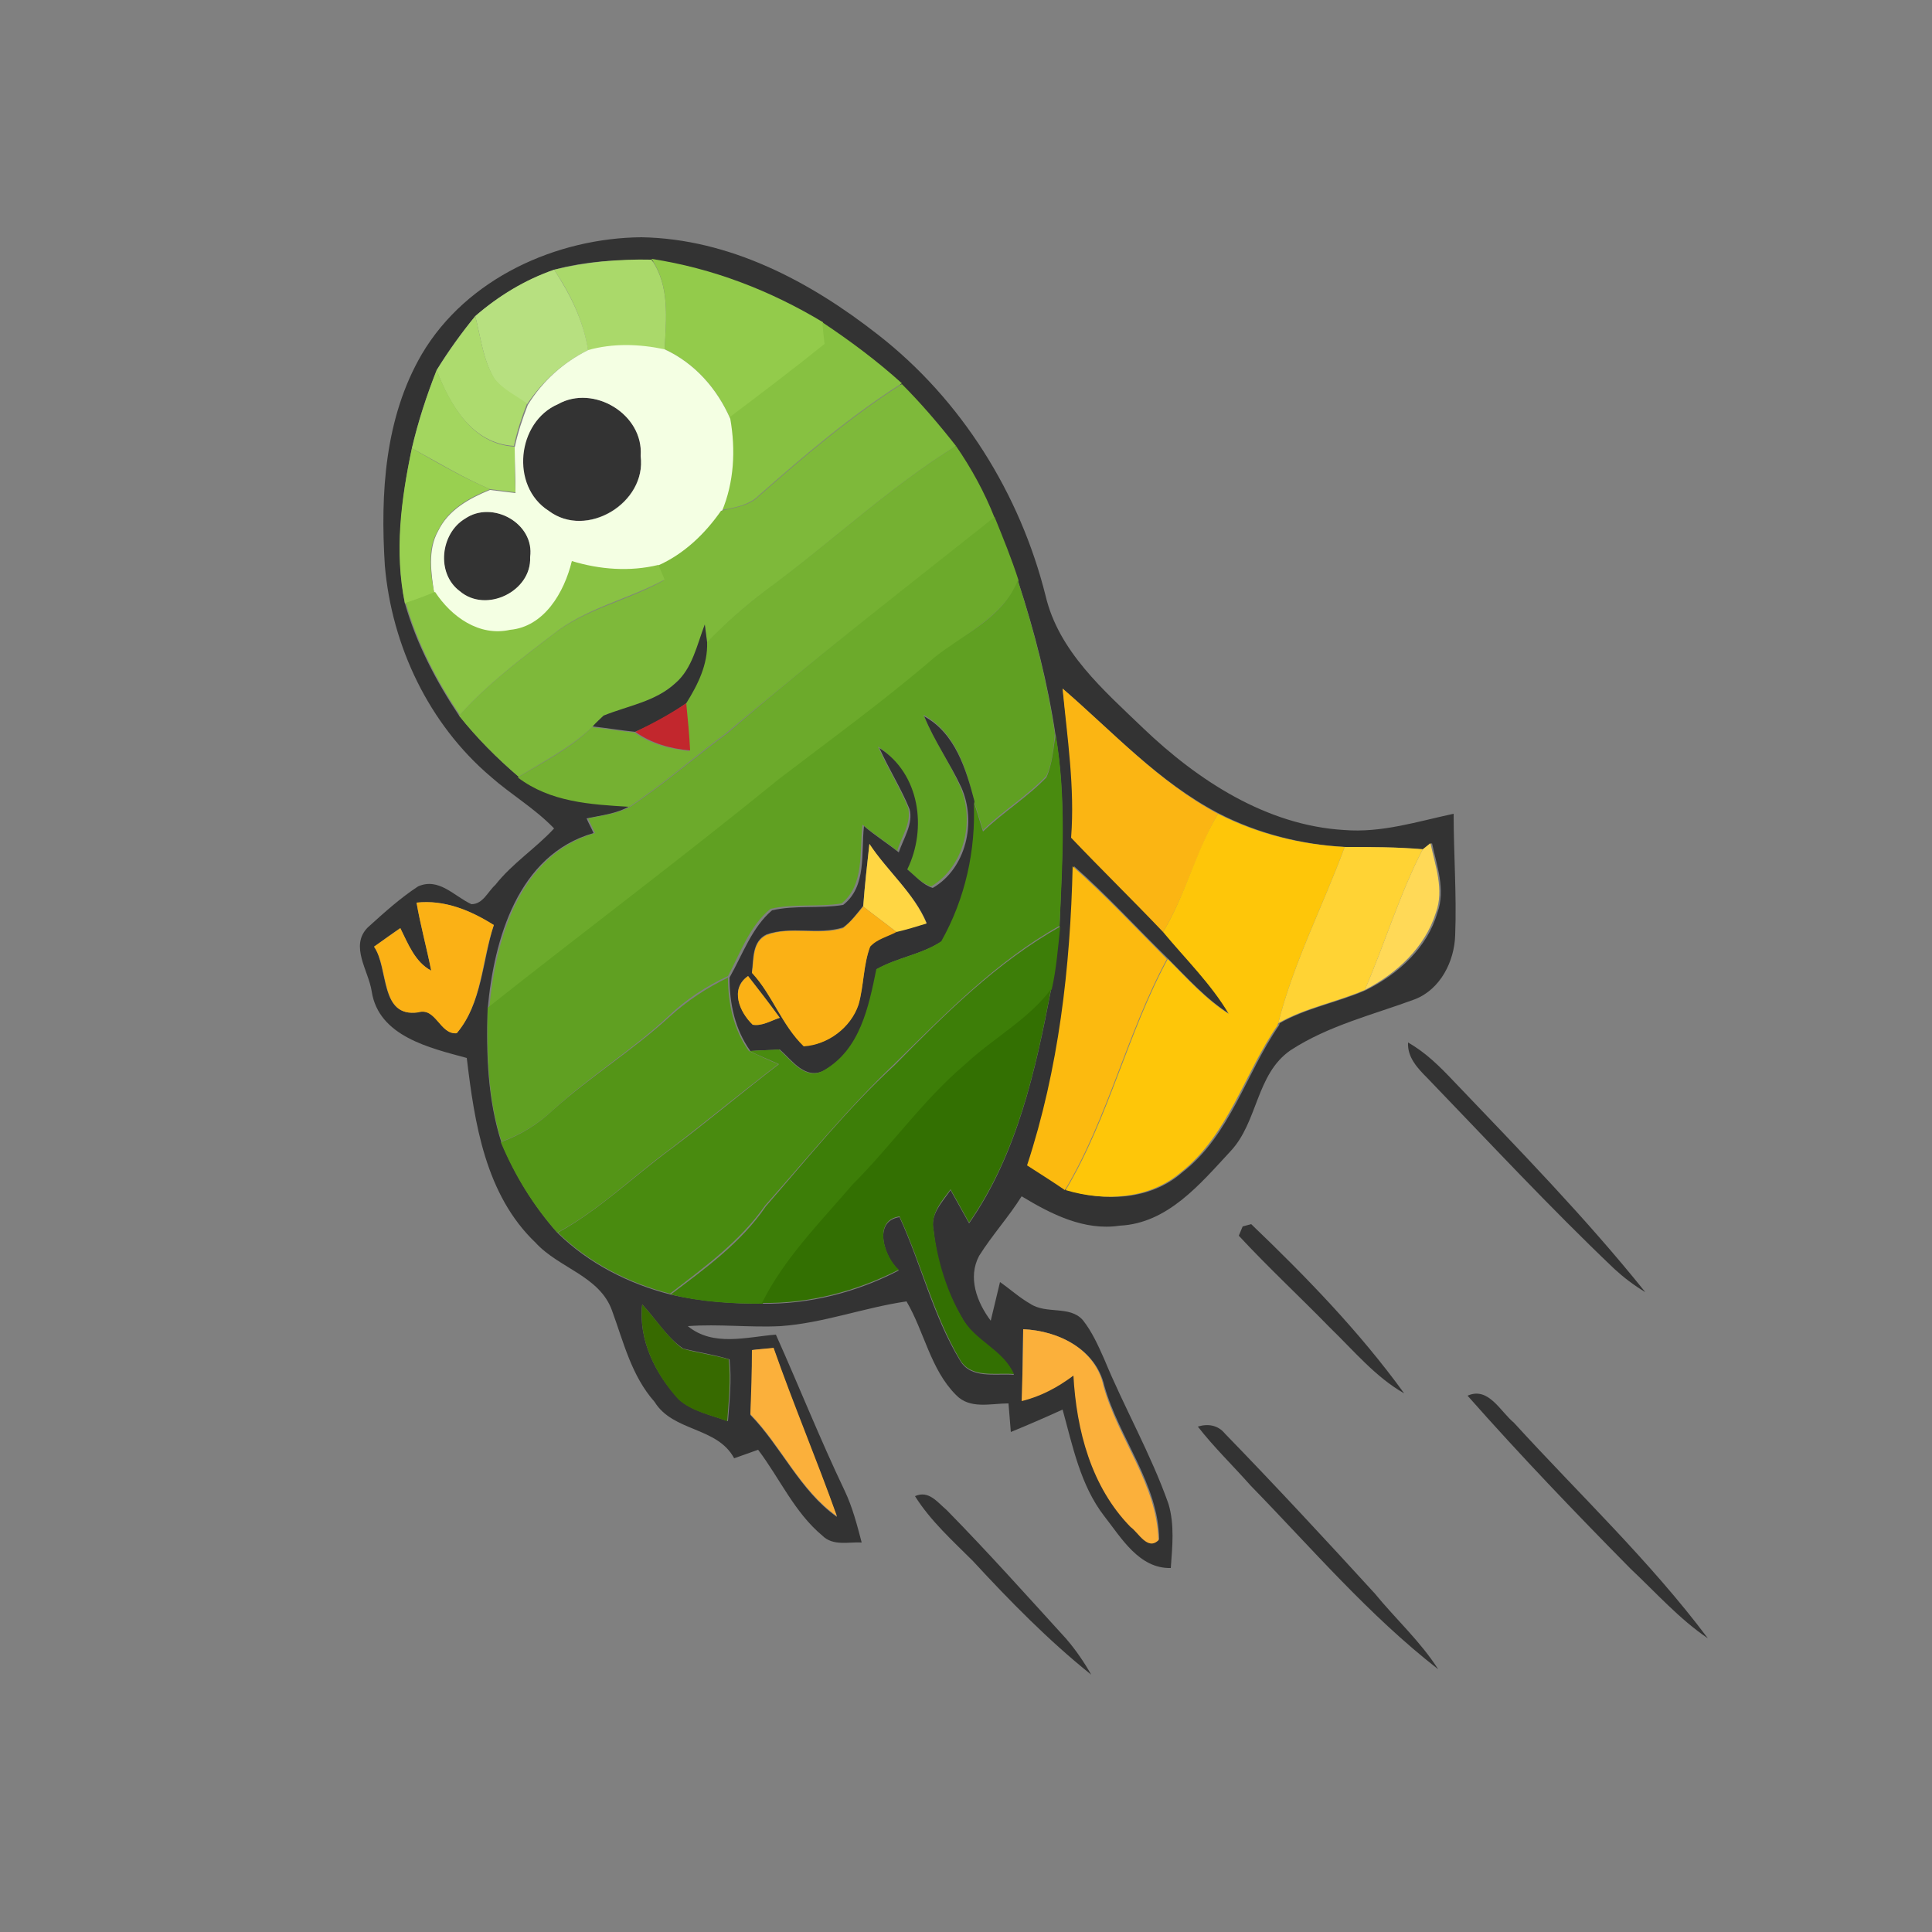 <?xml version="1.0" encoding="utf-8"?>
<!-- Generator: Adobe Illustrator 26.0.3, SVG Export Plug-In . SVG Version: 6.00 Build 0)  -->
<svg version="1.1" id="Layer_1" xmlns="http://www.w3.org/2000/svg" xmlns:xlink="http://www.w3.org/1999/xlink" x="0px" y="0px"
	 viewBox="0 0 250 250" style="enable-background:new 0 0 250 250;" xml:space="preserve">
<rect x="0" y="0" width="250" height="250" fill="#808080" stroke="none"/>
<style type="text/css">
	.st0{fill:#333333;}
	.st1{fill:#AAD96A;}
	.st2{fill:#93CB4B;}
	.st3{fill:#B7E080;}
	.st4{fill:#ADDB6E;}
	.st5{fill:#87C141;}
	.st6{fill:#F4FFE3;}
	.st7{fill:#A3D65F;}
	.st8{fill:#7EB93A;}
	.st9{fill:#99D050;}
	.st10{fill:#75B132;}
	.st11{fill:#6CAA2B;}
	.st12{fill:#89C243;}
	.st13{fill:#60A022;}
	.st14{fill:#323333;}
	.st15{fill:#FBB513;}
	.st16{fill:#C2272D;}
	.st17{fill:#323233;}
	.st18{fill:#498B0F;}
	.st19{fill:#FEC609;}
	.st20{fill:#FFD643;}
	.st21{fill:#FFD334;}
	.st22{fill:#FFD957;}
	.st23{fill:#FCBA0F;}
	.st24{fill:#FBB115;}
	.st25{fill:#3D7E08;}
	.st26{fill:#549517;}
	.st27{fill:#337002;}
	.st28{fill:#376A00;}
	.st29{fill:#FBB03B;}
</style>
<g id="_x23_333333ff">
	<path class="st0" d="M54.6,45.8c5.8-9.8,17.4-15,28.4-15.1c11.4,0.2,21.8,5.7,30.6,12.6c10.8,8.4,18.4,20.6,21.7,33.8
		c1.7,7.2,7.5,12.2,12.6,17.1c7.1,6.8,16,12.6,26,13.2c4.9,0.4,9.5-1.1,14.2-2.1c0,5.2,0.4,10.5,0.2,15.7c-0.1,3.4-1.9,7-5.2,8.3
		c-5.4,2-11.2,3.4-16.1,6.6c-4.5,3.1-4.2,9.3-7.8,13.1c-3.9,4.2-8.1,9.3-14.3,9.6c-4.6,0.7-8.9-1.5-12.7-3.8c-1.7,2.7-3.8,5-5.5,7.7
		c-1.5,2.8-0.3,6,1.5,8.4c0.4-1.7,0.8-3.3,1.2-5c1.3,0.9,2.5,2,3.9,2.8c2.1,1.4,5.1,0.2,6.8,2.1c1.2,1.5,2,3.3,2.8,5.1
		c2.6,6.3,6,12.2,8.3,18.7c0.8,2.7,0.5,5.5,0.3,8.3c-4.1,0.1-6.4-3.9-8.6-6.7c-3.1-4-4.1-9.1-5.4-13.8c-2.2,1-4.5,2-6.7,2.9
		c-0.1-1.2-0.2-2.5-0.3-3.7c-2.3,0-5,0.8-6.8-1.1c-3.3-3.3-4.1-8.2-6.4-12.1c-5.5,0.8-10.7,2.8-16.3,3.2c-4,0.2-8-0.3-12,0
		c3.3,2.7,7.6,1.4,11.4,1.1c3,6.7,5.7,13.5,8.9,20.2c1,2.1,1.6,4.4,2.2,6.7c-1.7-0.1-3.7,0.5-5.1-0.9c-3.6-3-5.5-7.4-8.3-11.1
		c-0.8,0.3-2.3,0.8-3.1,1.1c-2.2-4.1-7.9-3.4-10.3-7.3c-3-3.4-4-7.7-5.5-11.8c-1.6-4.5-6.9-5.5-9.9-8.8c-6.5-6.2-7.9-15.5-8.9-23.9
		c-4.8-1.3-11.4-2.8-12.3-8.6c-0.4-2.7-2.9-5.9-0.5-8.3c2.1-1.9,4.2-3.8,6.5-5.3c2.7-1.2,4.7,1.3,6.9,2.3c1.5,0,2.1-1.6,3.1-2.5
		c2.2-2.8,5.2-4.7,7.6-7.3c-2.5-2.6-5.6-4.4-8.2-6.7c-8-6.8-12.8-16.9-13.7-27.3C49.2,63.8,49.8,54,54.6,45.8 M71.7,34.9
		c-3.8,1.4-7.2,3.4-10.2,6c-1.8,2.2-3.5,4.5-5,7c-1.3,3.3-2.4,6.6-3.2,10.1c-1.4,6.6-2.2,13.5-0.9,20.1c1.5,5.2,4,10,7,14.5
		c2.3,2.9,4.9,5.5,7.7,7.9c4.2,3.2,9.4,3.5,14.4,3.8c-1.7,1-3.7,1.2-5.6,1.6c0.2,0.5,0.7,1.4,0.9,1.9c-9.8,2.8-12.9,13.8-13.7,22.8
		c-0.2,5.8,0,11.7,1.8,17.3c1.8,4.3,4.2,8.2,7.3,11.7c4,3.9,9.1,6.5,14.5,7.9c3.9,0.9,7.9,1.2,11.9,1.2c6.2,0.1,12.3-1.5,17.7-4.3
		c-1.9-1.7-3.4-6.4,0.1-6.9c2.8,6.1,4.3,12.7,7.8,18.5c1.4,2.5,4.6,1.7,7,1.9c-1.4-3.1-5.1-4.3-6.7-7.3c-2.1-3.5-3.3-7.4-3.7-11.4
		c-0.5-2,1.1-3.6,2.2-5.2c0.8,1.4,1.6,2.9,2.4,4.3c6.2-8.9,8.6-19.8,10.6-30.2c0.6-2.7,0.8-5.4,1.1-8.1c0.3-8.3,0.9-16.6-0.5-24.8
		c-1-6.7-2.7-13.4-4.8-19.8c-0.8-2.8-2-5.5-3.1-8.2c-1.3-3.2-3-6.3-5-9.3c-2.1-2.8-4.4-5.5-7-8c-3.2-2.9-6.7-5.6-10.3-7.9
		c-6.8-4.1-14.3-7-22.2-8.2C80.1,33.5,75.8,33.8,71.7,34.9 M137.5,89.1c0.7,6.4,1.7,12.8,1.2,19.3c3.9,4.1,8,8.1,11.9,12.2
		c2.9,3.5,6.1,6.7,8.5,10.6c-3-1.9-5.4-4.6-7.9-7.1c-4.1-4-7.9-8.2-12.2-12c-0.3,13.1-1.8,26.2-5.8,38.7c1.6,1.1,3.2,2.1,4.9,3.2
		c5,1.5,10.8,1.3,14.9-2.3c6.2-4.8,8.2-12.8,12.5-19l0.1-0.3c3.5-2,7.6-2.7,11.2-4.3c4.2-2.1,7.9-5.5,9.2-10c1.1-3-0.1-6.1-0.7-9
		l-1,0.8c-3.4-0.3-6.7-0.3-10.1-0.3c-5.7-0.3-11.3-1.7-16.4-4.3C149.9,101.2,144,94.7,137.5,89.1 M53.9,116.8
		c0.5,2.9,1.3,5.8,1.9,8.8c-2.1-1.1-3-3.5-4-5.5c-1.2,0.8-2.3,1.6-3.4,2.4c1.9,2.8,0.7,9.2,5.7,8.5c2.4-0.7,2.8,2.9,5,2.7
		c3.3-3.9,3.3-9.3,4.8-14C60.9,117.8,57.5,116.4,53.9,116.8 M83.1,168.8c-0.5,4.6,1.7,9,4.8,12.3c1.7,1.5,4.1,2,6.3,2.8
		c0.2-2.7,0.5-5.3,0.2-8c-1.9-0.6-4-0.9-6-1.4C86.2,173,84.9,170.7,83.1,168.8 M132.4,172c-0.1,3.1-0.1,6.2-0.1,9.2
		c2.4-0.6,4.6-1.8,6.7-3.3c0.3,7.1,2.3,14.4,7.4,19.6c1,0.7,2.2,3.1,3.6,1.7c-0.1-7.2-5.2-13.1-7.1-19.9
		C141.8,174.6,137,172.2,132.4,172 M97.3,174.7c0,2.8,0,5.6-0.2,8.4c4,4.1,6.4,9.8,11.2,13.2c-2.6-7.3-5.7-14.5-8.2-21.8
		C99.4,174.5,98,174.6,97.3,174.7z"/>
	<path class="st0" d="M72.2,52.3c4.6-2.6,11.2,1.3,10.7,6.7c0.8,6-7,10.8-11.9,7.1C65.9,62.9,66.8,54.6,72.2,52.3z"/>
	<path class="st0" d="M60.2,67.1c3.5-2.4,9.1,0.6,8.4,5c0.2,4.5-5.7,7.3-9.1,4.4C56.4,74.2,56.9,69,60.2,67.1z"/>
	<path class="st0" d="M182.2,134.9c2.3,1.3,4.1,3.1,5.9,5c8.5,8.9,17.1,17.7,24.8,27.3c-1.5-0.9-2.8-1.9-4-3
		c-8.4-8-16.2-16.4-24.2-24.7C183.4,138.2,182.1,136.8,182.2,134.9z"/>
	<path class="st0" d="M160.8,158.7l1.1-0.3c7.1,6.8,14,13.9,19.8,21.9c-3.7-2.1-6.5-5.5-9.6-8.5c-3.9-4-8-7.8-11.8-11.9L160.8,158.7
		z"/>
	<path class="st0" d="M189.9,180.6c2.7-1.2,4.2,2,6,3.5c8.4,9.2,17.6,17.9,25.1,27.9c-3.7-2.5-6.7-5.9-10-9
		C203.8,195.7,196.7,188.3,189.9,180.6z"/>
	<path class="st0" d="M155,184.6c1.3-0.4,2.6-0.2,3.5,0.9c6.6,6.8,13,13.7,19.4,20.7c2.7,3.3,5.9,6.2,8.2,9.8
		c-9-7-16.4-15.7-24.3-23.8C159.5,189.6,157.1,187.3,155,184.6z"/>
	<path class="st0" d="M118.4,193.6c1.8-0.8,2.9,0.8,4.1,1.8c5.3,5.4,10.4,11.1,15.5,16.7c1.2,1.4,2.3,3,3.2,4.6
		c-5.5-4.4-10.5-9.5-15.3-14.7C123.3,199.4,120.4,196.8,118.4,193.6z"/>
</g>
<g id="_x23_aad96aff">
	<path class="st1" d="M71.7,34.9c4.1-1,8.4-1.4,12.6-1.3c2.4,3.4,1.9,7.7,1.7,11.7c-3.2-0.7-6.7-0.8-9.9,0.1
		C75.5,41.5,73.8,38,71.7,34.9z"/>
</g>
<g id="_x23_93cb4bff">
	<path class="st2" d="M84.3,33.5c7.9,1.2,15.4,4.1,22.2,8.2c0.1,1,0.2,2,0.3,3c-4,3.2-8.1,6.3-12.3,9.5c-1.7-3.9-4.6-7.2-8.5-9
		C86.2,41.2,86.7,37,84.3,33.5z"/>
</g>
<g id="_x23_b7e080ff">
	<path class="st3" d="M61.5,40.9c3-2.6,6.4-4.7,10.2-6c2.1,3.2,3.8,6.6,4.4,10.4c-3.2,1.6-5.9,4-7.9,7c-1.5-1-3.1-1.8-4.2-3.2
		C62.5,46.6,62.2,43.6,61.5,40.9z"/>
</g>
<g id="_x23_addb6eff">
	<path class="st4" d="M56.5,47.9c1.5-2.4,3.2-4.8,5-7c0.7,2.7,1,5.7,2.5,8.1c1.1,1.4,2.8,2.2,4.2,3.2c-0.7,1.8-1.3,3.6-1.7,5.5
		C61.1,57.4,58.2,52.4,56.5,47.9z"/>
</g>
<g id="_x23_87c141ff">
	<path class="st5" d="M106.4,41.7c3.6,2.4,7.1,5,10.3,7.9c-6.6,4.2-12.6,9.3-18.5,14.5c-1.3,1.3-3.2,1.6-4.9,1.9
		c1.6-3.8,1.8-8,1.1-12c4.1-3.1,8.2-6.2,12.3-9.5C106.6,43.7,106.5,42.7,106.4,41.7z"/>
</g>
<g id="_x23_f4ffe3ff">
	<path class="st6" d="M76.1,45.3c3.2-0.9,6.6-0.8,9.9-0.1c3.9,1.8,6.8,5.1,8.5,9c0.7,4,0.5,8.2-1.1,12c-2.1,3-4.9,5.5-8.2,7.1
		c-3.7,0.8-7.5,0.6-11.2-0.5c-1,4.1-3.5,8.5-8.1,9c-4,0.9-7.6-1.7-9.7-4.9c-0.4-2.7-0.9-5.7,0.5-8.2c1.3-2.7,4-4.2,6.7-5.3
		c0.8,0.1,2.4,0.3,3.3,0.4c0-2-0.1-3.9-0.1-5.9c0.4-1.9,1-3.7,1.7-5.5C70.2,49.3,72.9,46.9,76.1,45.3 M72.2,52.3
		c-5.3,2.3-6.2,10.6-1.2,13.8c4.9,3.7,12.7-1,11.9-7.1C83.3,53.6,76.8,49.7,72.2,52.3 M60.2,67.1c-3.2,1.9-3.8,7.1-0.7,9.4
		c3.4,2.9,9.3,0,9.1-4.4C69.2,67.7,63.7,64.7,60.2,67.1z"/>
</g>
<g id="_x23_a3d65fff">
	<path class="st7" d="M53.3,58c0.8-3.4,1.9-6.8,3.2-10.1c1.8,4.5,4.6,9.6,10.1,9.9c0,2,0,3.9,0.1,5.9c-0.8-0.1-2.4-0.3-3.3-0.4
		C59.9,61.8,56.6,59.8,53.3,58z"/>
</g>
<g id="_x23_7eb93aff">
	<path class="st8" d="M116.7,49.7c2.5,2.5,4.8,5.2,7,8c-8.7,5.4-16.2,12.5-24.4,18.6c-2.8,2-5.4,4.4-7.8,6.9
		c-0.1-0.8-0.2-1.5-0.3-2.3c-1,2.6-1.6,5.7-3.8,7.5c-2.6,2.4-6.1,3-9.3,4.2c-0.3,0.4-1.1,1.1-1.4,1.4c-2.8,2.7-6.3,4.5-9.6,6.5
		c-2.8-2.4-5.4-5-7.7-7.9c3.5-3.9,7.7-7.1,11.9-10.3c4.3-3.5,9.8-4.5,14.6-7.2c-0.2-0.5-0.6-1.4-0.8-1.9c3.4-1.5,6.1-4.1,8.2-7.1
		c1.7-0.4,3.6-0.6,4.9-1.9C104.1,59,110.1,53.9,116.7,49.7z"/>
</g>
<g id="_x23_99d050ff">
	<path class="st9" d="M52.4,78.1C51,71.4,51.9,64.6,53.3,58c3.3,1.9,6.6,3.8,10.1,5.3c-2.7,1.1-5.4,2.6-6.7,5.3
		c-1.5,2.5-1,5.5-0.5,8.2C54.9,77.2,53.6,77.7,52.4,78.1z"/>
</g>
<g id="_x23_75b132ff">
	<path class="st10" d="M123.7,57.7c2,2.9,3.7,6,5,9.3c-11.7,9.3-23.5,18.4-34.9,28c-4.2,3.1-8,6.5-12.4,9.4
		c-5-0.3-10.2-0.6-14.4-3.8c3.3-2,6.8-3.7,9.6-6.5c1.8,0.2,3.7,0.5,5.5,0.7c2.1,1.5,4.6,2.1,7.1,2.4c-0.2-2-0.3-4.1-0.5-6.1
		c1.5-2.4,2.8-5,2.7-7.9c2.4-2.5,5-4.8,7.8-6.9C107.5,70.2,115,63.1,123.7,57.7z"/>
</g>
<g id="_x23_6caa2bff">
	<path class="st11" d="M128.7,66.9c1.1,2.7,2.2,5.4,3.1,8.2c-2,4.7-7,6.8-10.6,10.1c-6.5,5.5-13.4,10.6-20.2,15.8
		c-12.4,10-25.2,19.7-37.7,29.6c0.8-9,3.9-20,13.7-22.8c-0.2-0.5-0.7-1.4-0.9-1.9c1.9-0.4,3.9-0.6,5.6-1.6c4.3-2.9,8.2-6.3,12.4-9.4
		C105.2,85.3,117,76.2,128.7,66.9z"/>
</g>
<g id="_x23_89c243ff">
	<path class="st12" d="M74,72.6c3.6,1.1,7.5,1.4,11.2,0.5c0.2,0.5,0.6,1.4,0.8,1.9c-4.8,2.6-10.3,3.7-14.6,7.2
		c-4.2,3.2-8.4,6.4-11.9,10.3c-3-4.4-5.5-9.3-7-14.5c1.3-0.4,2.5-0.9,3.8-1.4c2.1,3.2,5.7,5.8,9.7,4.9C70.4,81.1,73,76.7,74,72.6z"
		/>
</g>
<g id="_x23_60a022ff">
	<path class="st13" d="M131.7,75.1c2.1,6.5,3.8,13.1,4.8,19.8c-0.2,1.9-0.3,3.8-1.1,5.5c-2.5,2.6-5.6,4.5-8.2,7
		c-0.4-1.3-0.8-2.6-1.2-3.9c-1-4.2-2.4-8.7-6.5-11c1.3,3.2,3.3,6,4.7,9.2c2,4.5,0.6,10.4-3.7,13c-1.3-0.4-2.3-1.5-3.3-2.4
		c2.6-5.3,1.6-12.3-3.6-15.7c1.2,2.7,2.8,5.2,3.9,7.9c0.5,2-0.9,3.8-1.4,5.6c-1.5-1.2-3.1-2.2-4.5-3.4c-0.4,3.4,0.3,7.8-2.7,10.2
		c-3,0.5-6.2,0-9.2,0.7c-2.7,2.2-3.9,5.7-5.5,8.7c-2.8,1.3-5.4,3-7.6,5.1c-4.7,4.4-10.2,7.8-14.9,12.1c-1.9,1.8-4.2,3.3-6.8,4.2
		c-1.8-5.6-1.9-11.5-1.8-17.3c12.5-9.9,25.3-19.5,37.7-29.6c6.8-5.2,13.7-10.2,20.2-15.8C124.8,82,129.8,79.9,131.7,75.1z"/>
</g>
<g id="_x23_323333ff">
	<path class="st14" d="M91.2,80.8c0.1,0.8,0.2,1.5,0.3,2.3c0.1,2.9-1.2,5.5-2.7,7.9c-2.1,1.5-4.3,2.7-6.6,3.7
		c-1.9-0.2-3.7-0.5-5.5-0.7c0.3-0.4,1.1-1.1,1.4-1.4c3.2-1.3,6.7-1.8,9.3-4.2C89.6,86.5,90.2,83.4,91.2,80.8z"/>
</g>
<g id="_x23_fbb513ff">
	<path class="st15" d="M137.5,89.1c6.5,5.6,12.4,12.1,20.1,16.2c-2.8,4.9-4.2,10.5-7.1,15.3c-3.9-4.1-8-8.1-11.9-12.2
		C139.1,101.9,138.1,95.5,137.5,89.1z"/>
</g>
<g id="_x23_c2272dff">
	<path class="st16" d="M82.2,94.7c2.3-1.1,4.5-2.3,6.6-3.7c0.2,2,0.4,4.1,0.5,6.1C86.8,96.9,84.3,96.2,82.2,94.7z"/>
</g>
<g id="_x23_323233ff">
	<path class="st17" d="M119.6,92.7c4,2.2,5.4,6.8,6.5,11c0.3,6.3-1.1,12.6-4.2,18.1c-2.6,1.7-5.8,2.1-8.4,3.6
		c-1,4.8-2.1,10.4-6.8,13.1c-2.5,1.3-4.2-1.3-5.8-2.7c-1.3,0.1-2.5,0.1-3.8,0.2c-2-2.8-2.7-6.1-2.7-9.5c1.7-3,2.9-6.5,5.5-8.7
		c3-0.7,6.1-0.2,9.2-0.7c3.1-2.4,2.3-6.8,2.7-10.2c1.4,1.2,3,2.2,4.5,3.4c0.6-1.8,1.9-3.7,1.4-5.6c-1.1-2.7-2.7-5.2-3.9-7.9
		c5.2,3.3,6.2,10.4,3.6,15.7c1.1,0.9,2,2,3.3,2.4c4.3-2.5,5.7-8.5,3.7-13C122.9,98.7,120.9,95.9,119.6,92.7 M112.5,109.2
		c-0.3,2.7-0.6,5.3-0.8,8c-0.8,1-1.6,2.1-2.6,2.8c-3.2,1-6.7-0.2-9.9,0.9c-1.9,0.9-1.7,3.2-1.9,4.9c2.6,2.9,3.8,6.8,6.7,9.5
		c3.2-0.1,6.1-2.4,7.1-5.4c0.7-2.5,0.6-5.1,1.5-7.5c0.9-1,2.3-1.3,3.4-1.9c1.3-0.3,2.6-0.6,3.9-1.1
		C118.3,115.6,114.8,112.7,112.5,109.2 M97.4,132.6c1.2,0.2,2.3-0.5,3.5-0.9c-1.3-1.8-2.7-3.6-4.1-5.4
		C94.4,127.9,95.7,130.9,97.4,132.6z"/>
</g>
<g id="_x23_498b0fff">
	<path class="st18" d="M136.6,95c1.4,8.2,0.9,16.6,0.5,24.8c-8.2,4.6-14.8,11.4-21.4,17.9c-6,5.7-11.2,12.1-16.7,18.3
		c-3.3,4.7-7.9,8-12.3,11.4c-5.4-1.4-10.5-4-14.5-7.9c5.3-2.9,9.7-7.2,14.6-10.8c4.8-3.6,9.3-7.4,14-11c-1.3-0.6-2.6-1.1-3.8-1.7
		c1.3-0.1,2.5-0.1,3.8-0.2c1.6,1.4,3.4,4.1,5.8,2.7c4.7-2.7,5.8-8.2,6.8-13.1c2.7-1.5,5.9-1.9,8.4-3.6c3.1-5.5,4.5-11.8,4.2-18.1
		c0.4,1.3,0.8,2.6,1.2,3.9c2.6-2.5,5.7-4.4,8.2-7C136.2,98.8,136.3,96.8,136.6,95z"/>
</g>
<g id="_x23_fec609ff">
	<path class="st19" d="M150.5,120.6c2.9-4.8,4.2-10.4,7.1-15.3c5.1,2.6,10.7,4,16.4,4.3c-2.8,7.6-6.6,14.9-8.6,22.8l-0.1,0.3
		c-4.3,6.2-6.3,14.1-12.5,19c-4.1,3.5-9.9,3.8-14.9,2.3c5.6-9.4,8-20.3,13.2-29.9c2.5,2.5,4.9,5.2,7.9,7.1
		C156.7,127.3,153.4,124.1,150.5,120.6z"/>
</g>
<g id="_x23_ffd643ff">
	<path class="st20" d="M112.5,109.2c2.3,3.5,5.8,6.4,7.4,10.3c-1.3,0.4-2.6,0.8-3.9,1.1c-1.4-1.1-2.9-2.2-4.3-3.3
		C111.9,114.6,112.2,111.9,112.5,109.2z"/>
</g>
<g id="_x23_ffd334ff">
	<path class="st21" d="M174,109.6c3.4,0,6.7,0,10.1,0.3c-3,5.8-4.9,12.2-7.5,18.2c-3.7,1.6-7.7,2.3-11.2,4.3
		C167.4,124.5,171.2,117.2,174,109.6z"/>
</g>
<g id="_x23_ffd957ff">
	<path class="st22" d="M184.1,109.9l1-0.8c0.6,2.9,1.8,6,0.7,9c-1.4,4.5-5.1,7.9-9.2,10C179.2,122.1,181.1,115.7,184.1,109.9z"/>
</g>
<g id="_x23_fcba0fff">
	<path class="st23" d="M138.8,112.1c4.3,3.8,8.2,8,12.2,12c-5.2,9.6-7.6,20.5-13.2,29.9c-1.6-1.1-3.2-2.1-4.9-3.2
		C137,138.3,138.5,125.2,138.8,112.1z"/>
</g>
<g id="_x23_fbb115ff">
	<path class="st24" d="M53.9,116.8c3.6-0.4,7,1,10,2.9c-1.6,4.6-1.5,10.1-4.8,14c-2.2,0.2-2.7-3.4-5-2.7c-5,0.7-3.7-5.7-5.7-8.5
		c1.1-0.8,2.3-1.6,3.4-2.4c1,2,1.9,4.4,4,5.5C55.2,122.6,54.4,119.7,53.9,116.8z"/>
	<path class="st24" d="M109.1,120.1c1-0.8,1.8-1.8,2.6-2.8c1.4,1.1,2.9,2.2,4.3,3.3c-1.1,0.6-2.5,0.9-3.4,1.9
		c-0.9,2.4-0.8,5-1.5,7.5c-1,3-4,5.2-7.1,5.4c-2.8-2.7-4-6.6-6.7-9.5c0.3-1.7,0-4,1.9-4.9C102.3,119.8,105.9,121.1,109.1,120.1z"/>
	<path class="st24" d="M97.4,132.6c-1.7-1.6-3-4.6-0.6-6.3c1.4,1.8,2.8,3.6,4.1,5.4C99.7,132.1,98.6,132.8,97.4,132.6z"/>
</g>
<g id="_x23_3d7e08ff">
	<path class="st25" d="M115.8,137.8c6.5-6.6,13.2-13.3,21.4-17.9c-0.3,2.7-0.5,5.5-1.1,8.1c-3,4.1-7.6,6.4-11.2,9.8
		c-5.3,4.7-9.4,10.6-14.5,15.6c-4.2,4.8-8.7,9.5-11.7,15.3c-4,0-8-0.2-11.9-1.2c4.5-3.4,9.1-6.7,12.3-11.4
		C104.5,149.9,109.7,143.4,115.8,137.8z"/>
</g>
<g id="_x23_549517ff">
	<path class="st26" d="M86.6,131.6c2.3-2.1,4.9-3.8,7.6-5.1c0,3.3,0.7,6.7,2.7,9.5c1.3,0.6,2.6,1.2,3.8,1.7c-4.7,3.6-9.3,7.4-14,11
		c-4.9,3.6-9.2,7.9-14.6,10.8c-3.1-3.5-5.5-7.4-7.3-11.7c2.5-0.9,4.8-2.3,6.8-4.2C76.4,139.3,81.9,135.9,86.6,131.6z"/>
</g>
<g id="_x23_337002ff">
	<path class="st27" d="M124.8,137.8c3.6-3.4,8.2-5.8,11.2-9.8c-2,10.5-4.4,21.3-10.6,30.2c-0.8-1.4-1.6-2.9-2.4-4.3
		c-1.1,1.5-2.6,3.1-2.2,5.2c0.5,4,1.7,8,3.7,11.4c1.6,3,5.3,4.1,6.7,7.3c-2.4-0.2-5.6,0.6-7-1.9c-3.4-5.8-5-12.4-7.8-18.5
		c-3.5,0.5-2,5.2-0.1,6.9c-5.5,2.8-11.6,4.4-17.7,4.3c2.9-5.8,7.5-10.4,11.7-15.3C115.3,148.3,119.4,142.4,124.8,137.8z"/>
</g>
<g id="_x23_376a00ff">
	<path class="st28" d="M83.1,168.8c1.8,1.9,3.2,4.2,5.2,5.7c2,0.6,4,0.8,6,1.4c0.3,2.7,0,5.3-0.2,8c-2.1-0.8-4.5-1.2-6.3-2.8
		C84.8,177.8,82.6,173.4,83.1,168.8z"/>
</g>
<g id="_x23_fbb03bff">
	<path class="st29" d="M132.4,172c4.6,0.2,9.4,2.6,10.4,7.4c1.9,6.8,6.9,12.6,7.1,19.9c-1.4,1.4-2.6-1-3.6-1.7
		c-5.1-5.2-7-12.5-7.4-19.6c-2,1.5-4.2,2.7-6.7,3.3C132.3,178.1,132.4,175.1,132.4,172z"/>
	<path class="st29" d="M97.3,174.7c0.7-0.1,2.1-0.2,2.8-0.3c2.6,7.4,5.6,14.5,8.2,21.8c-4.8-3.4-7.2-9.1-11.2-13.2
		C97.2,180.3,97.3,177.5,97.3,174.7z"/>
</g>
</svg>
